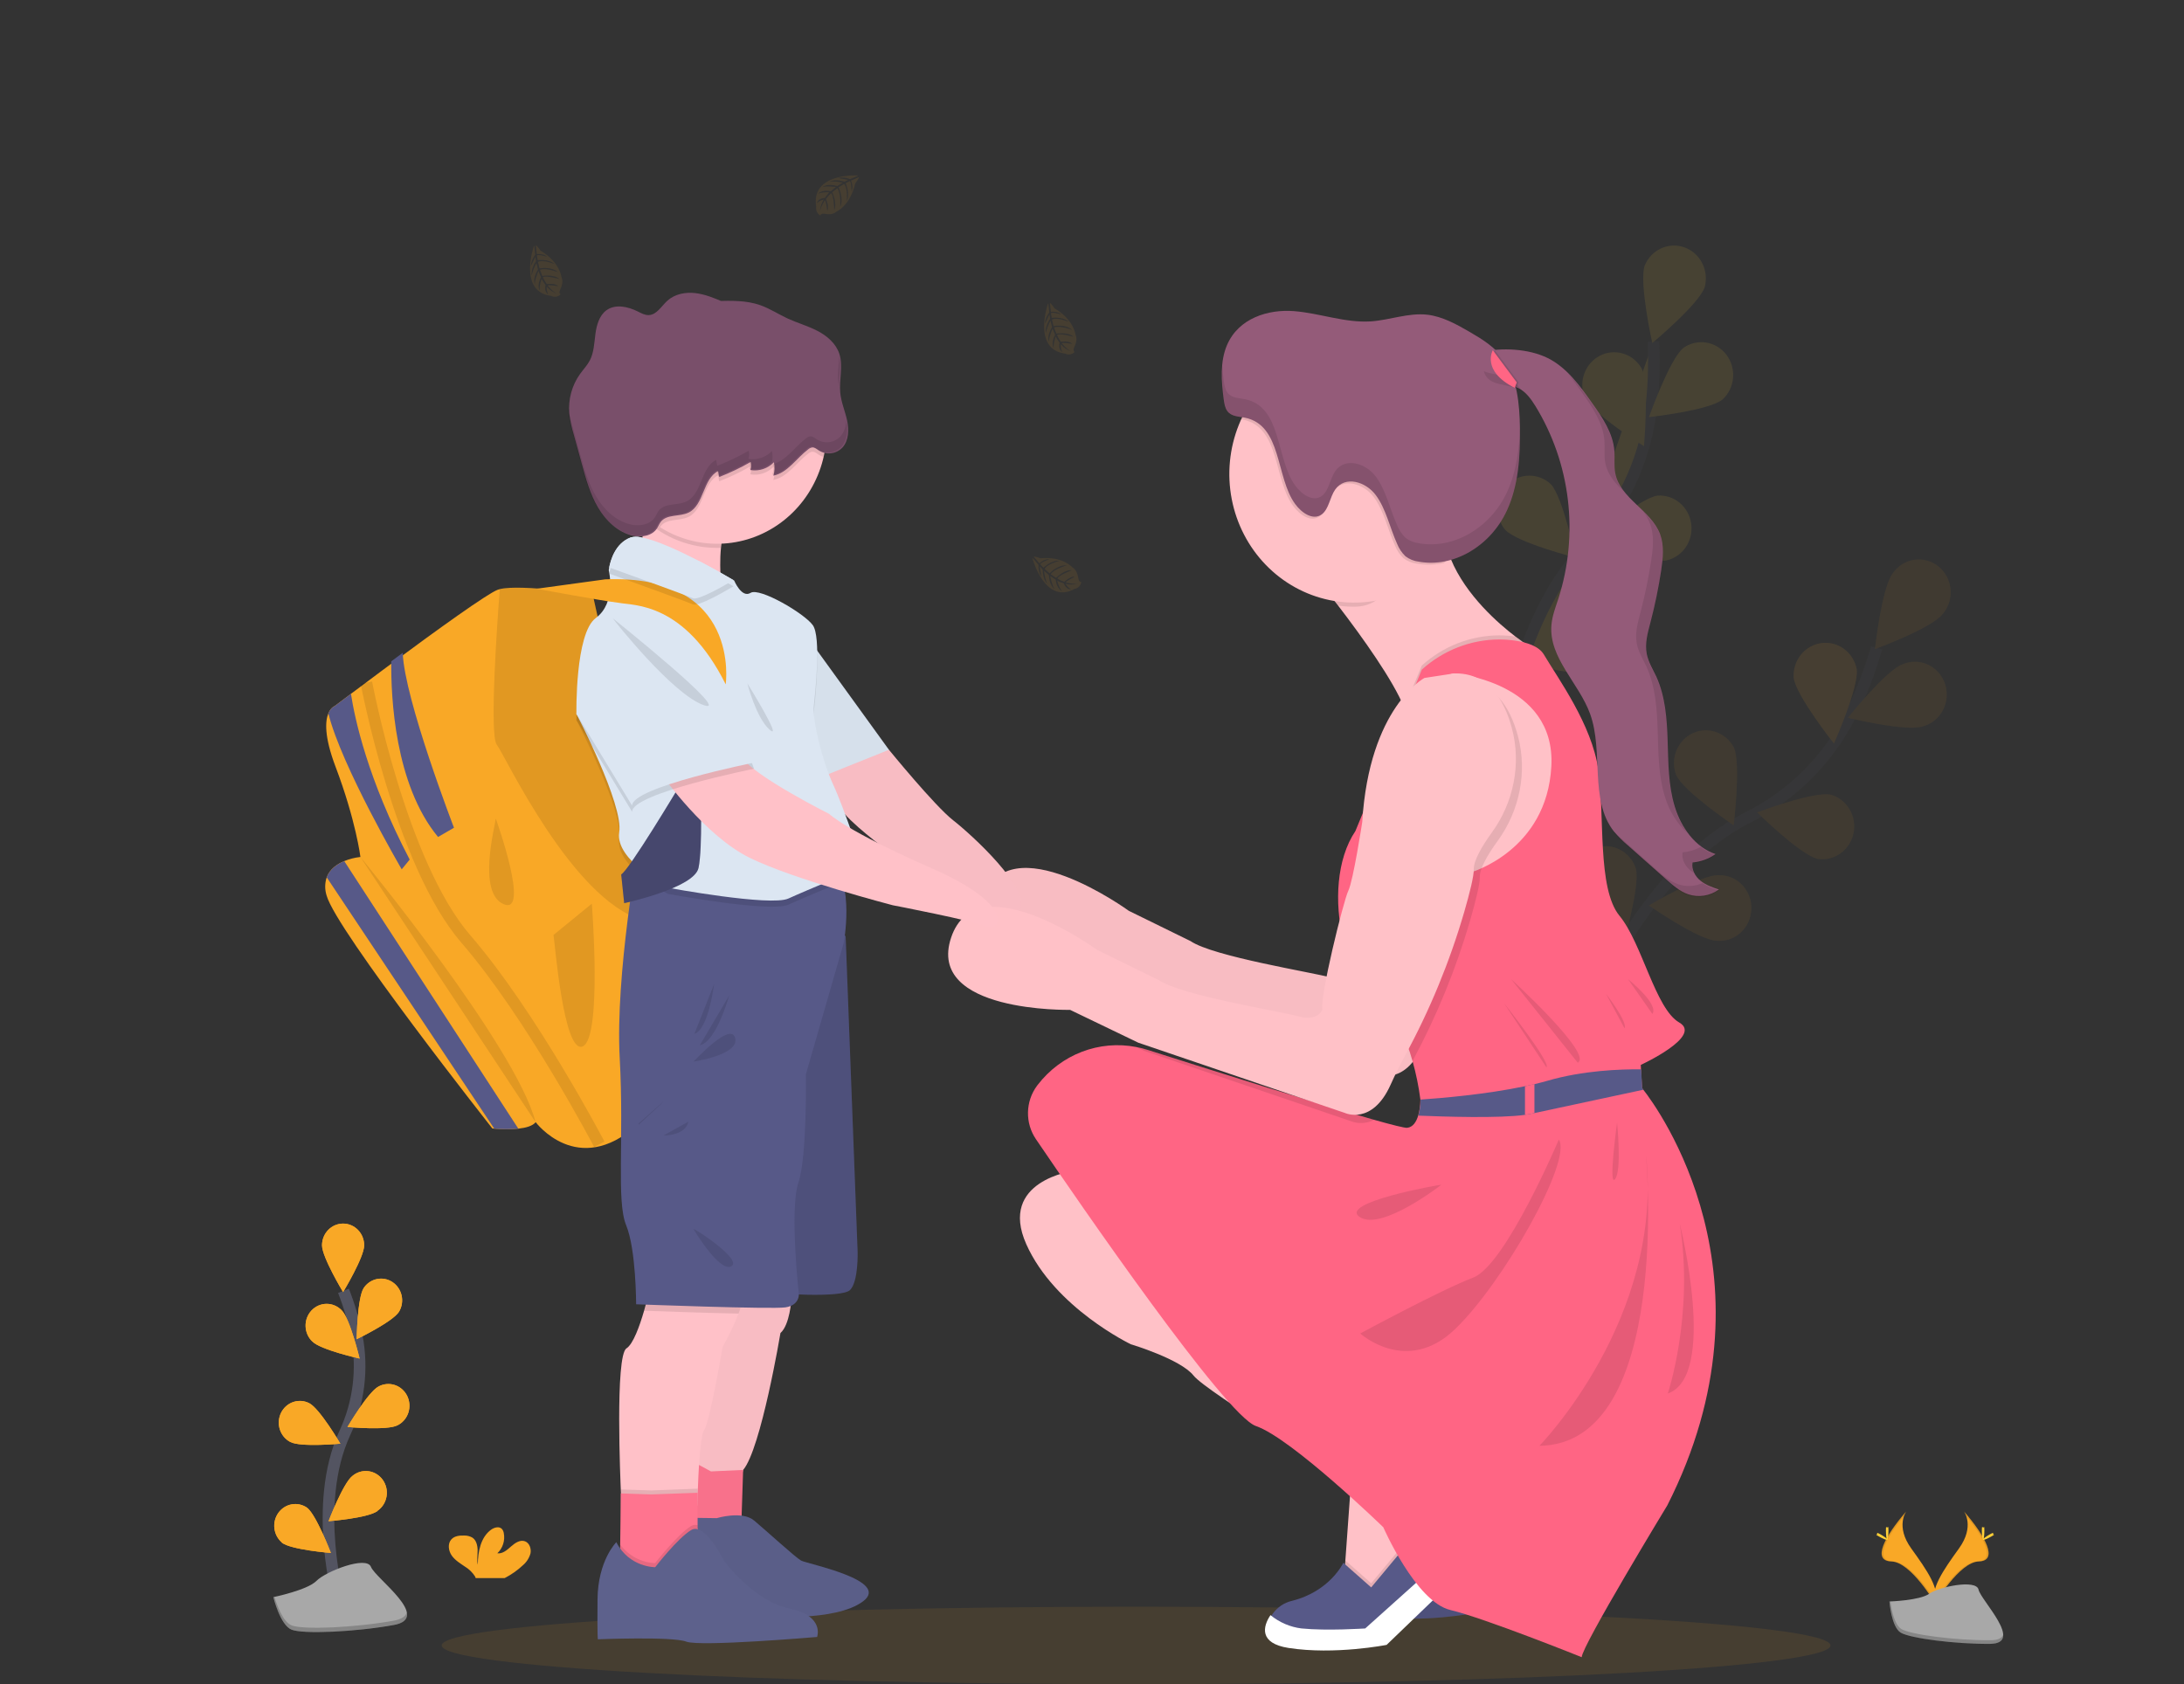 <svg width="376" height="290" viewBox="0 0 376 290" fill="none" xmlns="http://www.w3.org/2000/svg">
<rect x="0" y="0" width="376" height="290" fill="#333333" stroke="none"/>
<g id="undraw_back_to_school_inwc 1">
<path id="Vector" opacity="0.1" d="M195.595 290C261.621 290 315.146 287.014 315.146 283.33C315.146 279.646 261.621 276.66 195.595 276.66C129.568 276.66 76.043 279.646 76.043 283.33C76.043 287.014 129.568 290 195.595 290Z" fill="#F9A826"/>
<path id="Vector_2" d="M263.313 257.179L262.285 258.734L255.927 268.485L250.53 270.163L246.503 266.1L246.698 263.418L247.702 249.495C247.702 249.495 222.786 234.385 220.559 231.558C218.331 228.732 209.763 226.171 209.763 226.171C209.763 226.171 196.654 219.9 191.77 208.948C186.886 197.996 199.91 196.317 199.91 196.317L248.833 244.549L263.313 257.179Z" fill="#FFC1C7"/>
<path id="Vector_3" d="M269.311 262.832L253.803 277.758C253.803 277.758 244.892 279.525 236.924 278.288C231.831 277.497 232.811 274.618 234.151 272.636L234.175 272.6C234.978 271.467 236.151 270.671 237.479 270.361C244.073 268.721 246.348 263.8 246.348 263.8L251.146 268.039L259.457 258.055L265.602 261.03L269.311 262.832Z" fill="#575988"/>
<path id="Vector_4" opacity="0.1" d="M265.602 261.037L261.953 259.271L262.295 258.734L263.323 257.179L248.833 244.549L199.91 196.325C199.91 196.325 186.886 197.996 191.77 208.948C196.654 219.9 209.763 226.171 209.763 226.171C209.763 226.171 218.331 228.732 220.559 231.558C222.786 234.385 247.719 249.488 247.719 249.488L246.715 263.411L246.667 264.075L246.348 263.796C246.348 263.796 244.073 268.718 237.479 270.357C236.151 270.668 234.977 271.463 234.175 272.597L234.151 272.632C232.78 274.611 231.831 277.49 236.924 278.285C244.892 279.521 253.803 277.755 253.803 277.755L269.311 262.828L265.602 261.037Z" fill="black"/>
<g id="Group" opacity="0.1">
<path id="Vector_5" d="M273.255 174.392C273.255 174.392 282.92 149.838 300.968 140.73C308.562 136.961 314.764 130.752 318.642 123.038C320.456 119.361 321.939 115.521 323.073 111.566" stroke="#535461" stroke-width="2" stroke-miterlimit="10"/>
<path id="Vector_6" d="M334.414 105.758C332.533 108.196 322.796 111.764 322.796 111.764C322.796 111.764 323.968 101.183 325.85 98.745C326.279 98.114 326.829 97.579 327.466 97.175C328.103 96.77 328.814 96.504 329.554 96.394C330.295 96.283 331.049 96.33 331.771 96.531C332.494 96.732 333.168 97.084 333.754 97.564C334.34 98.044 334.824 98.642 335.177 99.322C335.529 100.002 335.743 100.75 335.806 101.518C335.868 102.287 335.777 103.061 335.538 103.791C335.299 104.522 334.918 105.195 334.418 105.769L334.414 105.758Z" fill="#F9A826"/>
<path id="Vector_7" d="M331.073 125.065C328.207 126.058 318.159 123.589 318.159 123.589C318.159 123.589 324.722 115.364 327.587 114.371C328.281 114.078 329.026 113.935 329.776 113.95C330.526 113.966 331.265 114.139 331.947 114.461C332.629 114.782 333.24 115.245 333.742 115.819C334.244 116.394 334.626 117.069 334.865 117.801C335.104 118.534 335.194 119.31 335.131 120.08C335.067 120.851 334.851 121.6 334.495 122.28C334.14 122.961 333.653 123.56 333.064 124.039C332.475 124.518 331.798 124.867 331.073 125.065V125.065Z" fill="#F9A826"/>
<path id="Vector_8" d="M312.956 147.892C309.999 147.256 302.531 139.897 302.531 139.897C302.531 139.897 312.226 136.212 315.184 136.844C316.53 137.224 317.685 138.118 318.414 139.345C319.143 140.572 319.39 142.039 319.106 143.447C318.822 144.855 318.028 146.099 316.885 146.925C315.743 147.751 314.338 148.097 312.956 147.892V147.892Z" fill="#F9A826"/>
<path id="Vector_9" d="M295.478 161.977C292.458 161.871 283.89 155.915 283.89 155.915C283.89 155.915 292.842 150.594 295.861 150.704C296.612 150.68 297.359 150.815 298.057 151.1C298.754 151.386 299.388 151.816 299.918 152.364C300.447 152.913 300.862 153.567 301.137 154.288C301.411 155.008 301.539 155.779 301.513 156.552C301.486 157.325 301.306 158.085 300.984 158.784C300.661 159.483 300.202 160.106 299.637 160.614C299.071 161.123 298.41 161.506 297.694 161.741C296.979 161.975 296.224 162.056 295.478 161.977V161.977Z" fill="#F9A826"/>
<path id="Vector_10" d="M308.803 116.689C309.186 119.78 315.732 128.019 315.732 128.019C315.732 128.019 320.044 118.339 319.657 115.251C319.389 113.843 318.611 112.593 317.482 111.754C316.353 110.915 314.957 110.55 313.577 110.733C312.196 110.916 310.935 111.633 310.048 112.739C309.162 113.845 308.716 115.257 308.803 116.689Z" fill="#F9A826"/>
<path id="Vector_11" d="M288.561 133.431C289.826 136.258 298.466 142.105 298.466 142.105C298.466 142.105 299.765 131.541 298.5 128.711C297.836 127.452 296.731 126.499 295.411 126.047C294.09 125.596 292.652 125.678 291.389 126.278C290.125 126.878 289.13 127.951 288.605 129.279C288.08 130.608 288.064 132.092 288.561 133.431Z" fill="#F9A826"/>
<path id="Vector_12" d="M271.055 152.488C271.84 155.498 279.394 162.762 279.394 162.762C279.394 162.762 282.41 152.576 281.628 149.566C281.184 148.202 280.253 147.064 279.023 146.383C277.793 145.702 276.358 145.531 275.009 145.904C273.661 146.276 272.501 147.165 271.767 148.388C271.032 149.612 270.777 151.078 271.055 152.488V152.488Z" fill="#F9A826"/>
<path id="Vector_13" opacity="0.25" d="M334.414 105.758C332.533 108.196 322.796 111.764 322.796 111.764C322.796 111.764 323.968 101.183 325.85 98.745C326.279 98.114 326.829 97.579 327.466 97.175C328.103 96.77 328.814 96.504 329.554 96.394C330.295 96.283 331.049 96.33 331.771 96.531C332.494 96.732 333.168 97.084 333.754 97.564C334.34 98.044 334.824 98.642 335.177 99.322C335.529 100.002 335.743 100.75 335.806 101.518C335.868 102.287 335.777 103.061 335.538 103.791C335.299 104.522 334.918 105.195 334.418 105.769L334.414 105.758Z" fill="black"/>
<path id="Vector_14" opacity="0.25" d="M331.073 125.065C328.207 126.058 318.159 123.589 318.159 123.589C318.159 123.589 324.722 115.364 327.587 114.371C328.281 114.078 329.026 113.935 329.776 113.95C330.526 113.966 331.265 114.139 331.947 114.461C332.629 114.782 333.24 115.245 333.742 115.819C334.244 116.394 334.626 117.069 334.865 117.801C335.104 118.534 335.194 119.31 335.131 120.08C335.067 120.851 334.851 121.6 334.495 122.28C334.14 122.961 333.653 123.56 333.064 124.039C332.475 124.518 331.798 124.867 331.073 125.065V125.065Z" fill="black"/>
<path id="Vector_15" opacity="0.25" d="M312.956 147.892C309.999 147.256 302.531 139.897 302.531 139.897C302.531 139.897 312.226 136.212 315.184 136.844C316.53 137.224 317.685 138.118 318.414 139.345C319.143 140.572 319.39 142.039 319.106 143.447C318.822 144.855 318.028 146.099 316.885 146.925C315.743 147.751 314.338 148.097 312.956 147.892V147.892Z" fill="black"/>
<path id="Vector_16" opacity="0.25" d="M295.478 161.977C292.458 161.871 283.89 155.915 283.89 155.915C283.89 155.915 292.842 150.594 295.861 150.704C296.612 150.68 297.359 150.815 298.057 151.1C298.754 151.386 299.388 151.816 299.918 152.364C300.447 152.913 300.862 153.567 301.137 154.288C301.411 155.008 301.539 155.779 301.513 156.552C301.486 157.325 301.306 158.085 300.984 158.784C300.661 159.483 300.202 160.106 299.637 160.614C299.071 161.123 298.41 161.506 297.694 161.741C296.979 161.975 296.224 162.056 295.478 161.977V161.977Z" fill="black"/>
<path id="Vector_17" opacity="0.25" d="M308.803 116.689C309.186 119.78 315.732 128.019 315.732 128.019C315.732 128.019 320.044 118.339 319.657 115.251C319.389 113.843 318.611 112.593 317.482 111.754C316.353 110.915 314.957 110.55 313.577 110.733C312.196 110.916 310.935 111.633 310.048 112.739C309.162 113.845 308.716 115.257 308.803 116.689Z" fill="#F9A826"/>
<path id="Vector_18" opacity="0.25" d="M288.561 133.431C289.826 136.258 298.466 142.105 298.466 142.105C298.466 142.105 299.765 131.541 298.5 128.711C297.836 127.452 296.731 126.499 295.411 126.047C294.09 125.596 292.652 125.678 291.389 126.278C290.125 126.878 289.13 127.951 288.605 129.279C288.08 130.608 288.064 132.092 288.561 133.431Z" fill="black"/>
<path id="Vector_19" opacity="0.25" d="M271.055 152.488C271.84 155.498 279.394 162.762 279.394 162.762C279.394 162.762 282.41 152.576 281.628 149.566C281.184 148.202 280.253 147.064 279.023 146.383C277.793 145.702 276.358 145.531 275.009 145.904C273.661 146.276 272.501 147.165 271.767 148.388C271.032 149.612 270.777 151.078 271.055 152.488V152.488Z" fill="black"/>
</g>
<g id="Group_2" opacity="0.1">
<g id="Vector_20">
<path d="M257.867 135.11C257.867 135.11 259.087 108.641 273.183 93.877C279.134 87.725 282.989 79.749 284.168 71.146C284.693 67.054 284.854 62.921 284.647 58.798" fill="#FFD037"/>
<path d="M257.867 135.11C257.867 135.11 259.087 108.641 273.183 93.877C279.134 87.725 282.989 79.749 284.168 71.146C284.693 67.054 284.854 62.921 284.647 58.798" stroke="#535461" stroke-width="2" stroke-miterlimit="10"/>
</g>
<path id="Vector_21" d="M293.486 49.436C292.496 52.383 284.456 59.067 284.456 59.067C284.456 59.067 282.159 48.684 283.146 45.741C283.687 44.418 284.696 43.357 285.968 42.773C287.24 42.189 288.68 42.126 289.995 42.596C291.311 43.066 292.404 44.035 293.052 45.305C293.7 46.575 293.856 48.052 293.486 49.436Z" fill="#FFD037"/>
<path id="Vector_22" d="M296.547 68.797C294.148 70.712 283.887 71.821 283.887 71.821C283.887 71.821 287.434 61.816 289.816 59.901C290.967 59.092 292.374 58.766 293.751 58.988C295.127 59.209 296.37 59.963 297.227 61.096C298.084 62.228 298.49 63.654 298.364 65.085C298.238 66.515 297.588 67.842 296.547 68.797V68.797Z" fill="#FFD037"/>
<path id="Vector_23" d="M286.8 96.523C283.804 96.936 274.39 92.545 274.39 92.545C274.39 92.545 282.351 85.755 285.357 85.341C286.747 85.243 288.12 85.694 289.199 86.602C290.278 87.51 290.981 88.807 291.166 90.23C291.351 91.653 291.004 93.096 290.195 94.264C289.386 95.433 288.176 96.24 286.81 96.523H286.8Z" fill="#FFD037"/>
<path id="Vector_24" d="M274.839 115.788C271.957 116.721 261.959 114.022 261.959 114.022C261.959 114.022 268.69 105.945 271.576 105.016C272.277 104.734 273.026 104.603 273.778 104.633C274.53 104.662 275.267 104.85 275.946 105.186C276.624 105.522 277.227 105.998 277.719 106.584C278.211 107.171 278.581 107.855 278.805 108.596C279.03 109.336 279.104 110.116 279.023 110.887C278.943 111.658 278.709 112.403 278.337 113.077C277.965 113.751 277.463 114.339 276.861 114.804C276.259 115.269 275.571 115.602 274.839 115.781V115.788Z" fill="#FFD037"/>
<path id="Vector_25" d="M272.841 68.507C274.212 71.291 283.026 76.827 283.026 76.827C283.026 76.827 283.976 66.228 282.619 63.441C281.913 62.204 280.778 61.289 279.443 60.883C278.107 60.477 276.672 60.61 275.429 61.254C274.185 61.899 273.225 63.007 272.745 64.354C272.264 65.7 272.298 67.185 272.841 68.507V68.507Z" fill="#FFD037"/>
<path id="Vector_26" d="M259.132 91.224C261.236 93.46 271.264 96.021 271.264 96.021C271.264 96.021 269.095 85.606 266.99 83.37C265.959 82.403 264.608 81.877 263.214 81.9C261.819 81.923 260.485 82.493 259.484 83.493C258.483 84.494 257.889 85.85 257.823 87.287C257.758 88.723 258.226 90.13 259.132 91.224V91.224Z" fill="#FFD037"/>
<path id="Vector_27" d="M248.747 115.184C250.461 117.756 259.92 122.027 259.92 122.027C259.92 122.027 259.485 111.386 257.782 108.814C256.92 107.693 255.679 106.951 254.307 106.736C252.936 106.521 251.537 106.85 250.392 107.657C249.246 108.463 248.44 109.687 248.135 111.081C247.829 112.476 248.048 113.938 248.747 115.173V115.184Z" fill="#FFD037"/>
</g>
<path id="Vector_28" opacity="0.1" d="M147.716 30.206C147.716 30.206 139.549 29.701 140.519 35.601C140.47 35.901 140.513 36.209 140.644 36.481C140.774 36.753 140.985 36.976 141.246 37.117C141.246 37.117 141.246 36.679 142.082 36.827C142.375 36.88 142.673 36.895 142.97 36.873C143.371 36.844 143.752 36.682 144.056 36.41V36.41C144.056 36.41 146.352 35.432 147.244 31.563C147.244 31.563 147.905 30.719 147.878 30.503L146.507 31.111C146.507 31.111 146.976 32.136 146.606 32.987C146.606 32.987 146.562 31.146 146.298 31.189C146.243 31.189 145.581 31.542 145.581 31.542C145.581 31.542 146.394 33.33 145.78 34.626C145.78 34.626 146.013 32.425 145.328 31.673L144.358 32.256C144.358 32.256 145.304 34.1 144.663 35.605C144.663 35.605 144.827 33.298 144.156 32.397L143.275 33.103C143.275 33.103 144.166 34.923 143.618 36.17C143.618 36.17 143.549 33.481 143.079 33.28C142.747 33.571 142.45 33.901 142.195 34.266C142.195 34.266 142.802 35.587 142.425 36.283C142.425 36.283 142.195 34.492 142.003 34.485C142.003 34.485 141.236 35.672 141.157 36.484C141.194 35.73 141.422 35 141.818 34.365C141.376 34.451 140.967 34.669 140.643 34.99C140.643 34.99 140.763 34.153 142.014 34.079C142.014 34.079 142.648 33.178 142.816 33.125C142.816 33.125 141.578 33.015 140.831 33.361C140.831 33.361 141.489 32.57 143.042 32.927L143.912 32.199C143.912 32.199 142.284 31.969 141.592 32.22C141.592 32.22 142.387 31.514 144.145 32.033L145.091 31.45C144.364 31.284 143.618 31.218 142.874 31.252C142.874 31.252 143.748 30.768 145.369 31.291L146.054 30.98C146.054 30.98 145.026 30.775 144.738 30.74C144.45 30.705 144.426 30.623 144.426 30.623C145.07 30.513 145.731 30.589 146.335 30.842C146.335 30.842 147.744 30.302 147.716 30.206Z" fill="#F9A826"/>
<path id="Vector_29" opacity="0.1" d="M126.269 58.919C126.269 58.919 123.479 66.85 129.24 67.574C129.505 67.708 129.804 67.752 130.095 67.7C130.385 67.648 130.652 67.502 130.858 67.284C130.858 67.284 130.454 67.147 130.827 66.377C130.954 66.101 131.049 65.81 131.108 65.511C131.196 65.107 131.154 64.684 130.988 64.306V64.306C130.988 64.306 130.731 61.759 127.386 59.781C127.386 59.781 126.786 58.887 126.577 58.851L126.752 60.385C126.752 60.385 127.839 60.212 128.528 60.819C128.528 60.819 126.814 60.342 126.766 60.614C126.766 60.671 126.893 61.423 126.893 61.423C126.893 61.423 128.785 61.13 129.82 62.102C129.82 62.102 127.839 61.25 126.944 61.71L127.211 62.837C127.211 62.837 129.196 62.423 130.412 63.487C130.412 63.487 128.312 62.667 127.283 63.077L127.691 64.137C127.691 64.137 129.634 63.783 130.642 64.663C130.642 64.663 128.123 63.956 127.801 64.377C127.977 64.789 128.201 65.177 128.469 65.532C128.469 65.532 129.868 65.306 130.409 65.885C130.409 65.885 128.678 65.606 128.617 65.794C128.617 65.794 129.501 66.889 130.234 67.207C129.547 66.957 128.935 66.526 128.459 65.956C128.417 66.412 128.504 66.871 128.709 67.278C128.709 67.278 127.965 66.924 128.25 65.674C128.25 65.674 127.592 64.79 127.588 64.614C127.588 64.614 127.139 65.808 127.246 66.645C127.246 66.645 126.697 65.769 127.472 64.335L127.04 63.275C127.04 63.275 126.355 64.819 126.403 65.571C126.403 65.571 125.978 64.589 126.951 62.996L126.677 61.897C126.319 62.565 126.046 63.277 125.865 64.017C125.865 64.017 125.662 63.013 126.612 61.565L126.512 60.805C126.512 60.805 126.032 61.752 125.916 62.038C125.799 62.324 125.717 62.314 125.717 62.314C125.798 61.646 126.057 61.014 126.464 60.487C126.464 60.487 126.365 58.922 126.269 58.919Z" fill="#F9A826"/>
<path id="Vector_30" opacity="0.1" d="M180.433 52.238C180.433 52.238 177.64 60.166 183.404 60.89C183.668 61.024 183.966 61.068 184.256 61.017C184.546 60.965 184.813 60.821 185.018 60.604C185.018 60.604 184.617 60.466 184.987 59.692C185.119 59.417 185.218 59.126 185.282 58.827C185.371 58.423 185.327 58.001 185.159 57.626V57.626C185.159 57.626 184.902 55.078 181.557 53.096C181.557 53.096 180.96 52.203 180.751 52.167L180.923 53.704C180.923 53.704 182.013 53.527 182.698 54.135C182.698 54.135 180.984 53.658 180.94 53.934C180.94 53.987 181.067 54.743 181.067 54.743C181.067 54.743 182.959 54.446 183.99 55.421C183.99 55.421 182.013 54.566 181.115 55.029L181.382 56.152C181.382 56.152 183.366 55.739 184.586 56.802C184.586 56.802 182.486 55.983 181.457 56.396L181.865 57.456C181.865 57.456 183.809 57.103 184.816 57.982C184.816 57.982 182.297 57.276 181.975 57.693C182.15 58.104 182.374 58.492 182.64 58.848C182.64 58.848 184.042 58.622 184.583 59.201C184.583 59.201 182.849 58.922 182.791 59.106C182.791 59.106 183.675 60.201 184.408 60.519C183.72 60.268 183.106 59.835 182.63 59.265C182.584 59.727 182.671 60.192 182.88 60.604C182.88 60.604 182.133 60.251 182.417 58.996C182.417 58.996 181.762 58.117 181.759 57.936C181.759 57.936 181.307 59.127 181.416 59.968C181.416 59.968 180.868 59.088 181.646 57.657L181.211 56.597C181.211 56.597 180.525 58.141 180.577 58.897C180.577 58.897 180.152 57.912 181.125 56.318L180.851 55.22C180.492 55.887 180.219 56.599 180.039 57.339C180.039 57.339 179.833 56.34 180.782 54.888L180.683 54.131C180.683 54.131 180.203 55.078 180.09 55.361C179.977 55.644 179.891 55.64 179.891 55.64C179.97 54.971 180.229 54.339 180.638 53.813C180.638 53.813 180.525 52.238 180.433 52.238Z" fill="#F9A826"/>
<path id="Vector_31" opacity="0.1" d="M91.932 42.303C91.932 42.303 89.138 50.235 94.903 50.955C95.167 51.09 95.465 51.135 95.755 51.084C96.046 51.032 96.312 50.887 96.517 50.669C96.517 50.669 96.116 50.531 96.486 49.761C96.617 49.485 96.716 49.195 96.781 48.896C96.868 48.491 96.825 48.068 96.658 47.691C96.658 47.691 96.401 45.144 93.056 43.162C93.056 43.162 92.46 42.271 92.25 42.236L92.422 43.769C92.422 43.769 93.508 43.596 94.197 44.204C94.197 44.204 92.484 43.724 92.439 43.999C92.439 44.056 92.566 44.808 92.566 44.808C92.566 44.808 94.457 44.515 95.489 45.486C95.489 45.486 93.508 44.631 92.614 45.094L92.881 46.221C92.881 46.221 94.865 45.808 96.082 46.871C96.082 46.871 93.985 46.052 92.956 46.462L93.364 47.521C93.364 47.521 95.308 47.168 96.315 48.048C96.315 48.048 93.793 47.341 93.474 47.758C93.649 48.171 93.873 48.56 94.139 48.917C94.139 48.917 95.54 48.687 96.079 49.27C96.079 49.27 94.348 48.991 94.286 49.178C94.286 49.178 95.174 50.27 95.907 50.592C95.218 50.342 94.604 49.909 94.129 49.337C94.083 49.799 94.17 50.265 94.379 50.676C94.379 50.676 93.632 50.323 93.916 49.072C93.916 49.072 93.258 48.189 93.258 48.012C93.258 48.012 92.806 49.207 92.915 50.044C92.915 50.044 92.367 49.168 93.141 47.733L92.71 46.673C92.71 46.673 92.024 48.221 92.072 48.973C92.072 48.973 91.647 47.991 92.621 46.398L92.35 45.296C91.991 45.963 91.718 46.675 91.537 47.415C91.537 47.415 91.332 46.416 92.281 44.964L92.182 44.208C92.182 44.208 91.702 45.154 91.589 45.441C91.476 45.727 91.39 45.716 91.39 45.716C91.469 45.048 91.727 44.416 92.134 43.889C92.134 43.889 92.038 42.307 91.932 42.303Z" fill="#F9A826"/>
<path id="Vector_32" opacity="0.1" d="M177.735 96.103C177.735 96.103 179.891 104.228 185.005 101.402C185.295 101.354 185.564 101.213 185.772 100.999C185.98 100.784 186.117 100.507 186.163 100.208C186.163 100.208 185.759 100.331 185.628 99.48C185.582 99.178 185.5 98.882 185.385 98.6C185.23 98.219 184.96 97.899 184.614 97.689V97.689C184.614 97.689 182.979 95.763 179.13 96.131C179.13 96.131 178.143 95.756 177.951 95.852L178.952 97.004C178.952 97.004 179.74 96.216 180.642 96.297C180.642 96.297 178.966 96.929 179.093 97.173C179.117 97.222 179.648 97.76 179.648 97.76C179.648 97.76 181.019 96.396 182.417 96.576C182.417 96.576 180.323 97.056 179.847 97.964L180.697 98.728C180.697 98.728 182.088 97.208 183.675 97.353C183.675 97.353 181.502 97.933 180.892 98.879L181.824 99.512C181.824 99.512 183.195 98.06 184.528 98.187C184.528 98.187 182.085 99.12 182.047 99.639C182.421 99.872 182.822 100.057 183.24 100.19C183.24 100.19 184.268 99.173 185.015 99.317C185.015 99.317 183.445 100.116 183.5 100.307C183.5 100.307 184.833 100.66 185.608 100.49C184.905 100.695 184.163 100.706 183.455 100.522C183.676 100.926 184.006 101.255 184.405 101.469C184.405 101.469 183.596 101.621 183.13 100.43C183.13 100.43 182.102 100.102 181.996 99.954C181.996 99.954 182.294 101.194 182.852 101.815C182.852 101.815 181.913 101.427 181.745 99.794L180.803 99.19C180.803 99.19 181.111 100.854 181.567 101.448C181.567 101.448 180.669 100.897 180.573 99.017L179.734 98.282C179.817 99.045 179.996 99.793 180.265 100.508C180.265 100.508 179.538 99.802 179.504 98.06L178.997 97.502C178.997 97.502 179.134 98.561 179.202 98.862C179.271 99.162 179.202 99.215 179.202 99.215C178.893 98.622 178.749 97.951 178.788 97.279C178.788 97.279 177.814 96.046 177.735 96.103Z" fill="#F9A826"/>
<path id="Vector_33" d="M136.249 223.705C136.249 223.705 135.992 228.121 134.364 229.534C134.364 229.534 131.023 249.495 127.938 253.116L127.424 255.148L114.572 253.646L117.142 235.982L119.541 219.73L136.249 223.705Z" fill="#FFC1C8"/>
<path id="Vector_34" opacity="0.03" d="M136.249 223.705C136.249 223.705 135.992 228.121 134.364 229.534C134.364 229.534 131.023 249.495 127.938 253.116L127.424 255.148L114.572 253.646L117.142 235.982L119.541 219.73L136.249 223.705Z" fill="black"/>
<path id="Vector_35" d="M122.4 253.364L127.938 253.113L127.643 262.101L123.404 265.029L115.768 263.305L118.554 251.293L122.4 253.364Z" fill="#FF748F"/>
<path id="Vector_36" opacity="0.03" d="M122.4 253.364L127.938 253.113L127.643 262.101L123.404 265.029L115.768 263.305L118.554 251.293L122.4 253.364Z" fill="black"/>
<path id="Vector_37" d="M123.404 261.412C123.404 261.412 127.753 260.09 129.816 261.814C131.879 263.538 136.897 268.135 137.901 268.711C138.905 269.286 153.385 272.102 148.604 275.72C143.823 279.338 131.547 278.306 131.547 278.306C131.547 278.306 123.517 275.889 123.294 275.776C123.071 275.663 118.153 273.19 117.999 273.017C117.845 272.844 119.391 261.359 119.391 261.359L123.404 261.412Z" fill="#5D618C"/>
<path id="Vector_38" opacity="0.03" d="M123.404 261.412C123.404 261.412 127.753 260.09 129.816 261.814C131.879 263.538 136.897 268.135 137.901 268.711C138.905 269.286 153.385 272.102 148.604 275.72C143.823 279.338 131.547 278.306 131.547 278.306C131.547 278.306 123.517 275.889 123.294 275.776C123.071 275.663 118.153 273.19 117.999 273.017C117.845 272.844 119.391 261.359 119.391 261.359L123.404 261.412Z" fill="black"/>
<path id="Vector_39" d="M110.802 142.006L110.545 158.427L109.962 193.456L109.62 193.763C99.424 202.86 92.226 193.233 92.226 193.233C91.685 193.894 90.513 194.208 89.252 194.343C87.872 194.47 86.484 194.47 85.105 194.343L84.762 194.311C84.762 194.311 57.851 160.193 56.224 154.187C55.901 153.172 55.909 152.075 56.248 151.064C56.779 149.63 58.05 148.775 59.267 148.27C60.159 147.906 61.096 147.668 62.05 147.563C62.05 147.563 61.279 141.292 57.766 132.018C55.792 126.807 55.984 124.161 56.529 122.833C56.953 121.805 57.594 121.586 57.594 121.586C57.594 121.586 58.677 120.762 60.422 119.466C61.872 118.374 63.781 116.947 65.905 115.368L67.876 113.912C75.145 108.535 83.905 102.204 85.698 101.547C85.809 101.505 85.924 101.47 86.04 101.444C89.718 100.529 102.059 102.43 102.059 102.43L110.802 142.006Z" fill="#F9A826"/>
<path id="Vector_40" opacity="0.1" d="M110.802 142.006L110.545 158.427C98.354 154.721 87.02 130.163 85.526 128.227C84.248 126.546 85.561 107.818 86.044 101.451C89.721 100.536 102.063 102.437 102.063 102.437L110.802 142.006Z" fill="black"/>
<path id="Vector_41" d="M250.718 110.026C250.718 110.026 241.208 115.06 240.008 134.845C240.008 134.845 238.466 144.913 237.609 146.68C236.752 148.446 232.64 165.139 233.154 167.171C233.154 167.171 232.297 169.202 229.127 168.319C225.956 167.436 208.82 164.698 204.965 162.048L194.34 156.837C194.34 156.837 173.606 141.734 169.236 154.717C164.866 167.701 189.714 167.178 189.714 167.178L201.452 172.831L237.009 184.924C237.009 184.924 241.722 187.132 244.892 180.066C246.92 175.615 249.329 171.359 252.089 167.348C252.089 167.348 259.286 146.503 259.2 142.97C259.115 139.437 266.912 131.047 266.912 131.047C266.912 131.047 268.454 108.789 255.773 109.231L250.718 110.026Z" fill="#FFC1C7"/>
<path id="Vector_42" opacity="0.03" d="M250.718 110.026C250.718 110.026 241.208 115.06 240.008 134.845C240.008 134.845 238.466 144.913 237.609 146.68C236.752 148.446 232.64 165.139 233.154 167.171C233.154 167.171 232.297 169.202 229.127 168.319C225.956 167.436 208.82 164.698 204.965 162.048L194.34 156.837C194.34 156.837 173.606 141.734 169.236 154.717C164.866 167.701 189.714 167.178 189.714 167.178L201.452 172.831L237.009 184.924C237.009 184.924 241.722 187.132 244.892 180.066C246.92 175.615 249.329 171.359 252.089 167.348C252.089 167.348 259.286 146.503 259.2 142.97C259.115 139.437 266.912 131.047 266.912 131.047C266.912 131.047 268.454 108.789 255.773 109.231L250.718 110.026Z" fill="black"/>
<path id="Vector_43" d="M150.129 127.21C150.643 127.828 153.042 129.104 153.042 129.104C153.042 129.104 160.925 138.773 164.095 141.246C167.265 143.719 177.633 153.17 175.535 156.749C173.438 160.328 171.08 159.529 171.08 159.529L152.528 146.281C152.528 146.281 146.017 141.469 144.69 139.172C143.364 136.876 141.733 132.068 141.733 132.068L150.129 127.21Z" fill="#FFC1C8"/>
<path id="Vector_44" opacity="0.03" d="M150.129 127.21C150.643 127.828 153.042 129.104 153.042 129.104C153.042 129.104 160.925 138.773 164.095 141.246C167.265 143.719 177.633 153.17 175.535 156.749C173.438 160.328 171.08 159.529 171.08 159.529L152.528 146.281C152.528 146.281 146.017 141.469 144.69 139.172C143.364 136.876 141.733 132.068 141.733 132.068L150.129 127.21Z" fill="black"/>
<path id="Vector_45" d="M139.721 110.694L153.042 129.107L141.047 133.923L136.078 118.508L139.721 110.694Z" fill="#DCE6F2"/>
<path id="Vector_46" opacity="0.03" d="M139.721 110.694L153.042 129.107L141.047 133.923L136.078 118.508L139.721 110.694Z" fill="black"/>
<path id="Vector_47" d="M143.189 157.639L145.588 161.26L147.645 215.491C147.645 215.491 147.816 220.613 146.359 222.115C144.903 223.616 132.993 222.645 132.993 222.645C132.993 222.645 133.422 167.355 133.593 166.295C133.764 165.235 143.189 157.639 143.189 157.639Z" fill="#575988"/>
<path id="Vector_48" opacity="0.1" d="M143.189 157.639L145.588 161.26L147.645 215.491C147.645 215.491 147.816 220.613 146.359 222.115C144.903 223.616 132.993 222.645 132.993 222.645C132.993 222.645 133.422 167.355 133.593 166.295C133.764 165.235 143.189 157.639 143.189 157.639Z" fill="black"/>
<path id="Vector_49" d="M127.146 226.192C126.366 228.169 125.45 230.087 124.405 231.929C124.405 231.929 122.177 245.033 121.228 246.241C120.542 247.124 120.227 253.717 120.114 257.154C120.073 258.398 120.055 259.228 120.055 259.228L106.957 265.665L106.898 257.158C106.898 257.158 106.898 257.119 106.898 257.045C106.816 255.169 105.87 233.441 107.855 232.177C109.02 231.431 110.13 228.29 110.881 225.715C111.453 223.726 111.813 222.062 111.813 222.062C111.813 222.062 126.365 221.087 127.578 222.694C128.024 223.267 127.715 224.659 127.146 226.192Z" fill="#FFC1C8"/>
<path id="Vector_50" opacity="0.1" d="M127.146 226.192C121.245 226.065 113.849 225.807 110.86 225.697C111.433 223.708 111.792 222.044 111.792 222.044C111.792 222.044 126.344 221.069 127.558 222.677C128.024 223.267 127.715 224.659 127.146 226.192Z" fill="black"/>
<path id="Vector_51" d="M109.945 145.804C109.945 145.804 105.918 167.885 106.689 182.105C107.46 196.325 106.089 206.828 107.803 210.986C109.517 215.144 109.517 224.588 109.517 224.588C109.517 224.588 132.822 225.471 135.221 225.118C137.62 224.765 137.534 222.91 137.534 222.91C137.534 222.91 135.906 208.241 137.449 203.648C138.991 199.055 138.734 185.012 138.734 185.012L145.245 162.401C145.245 162.401 147.216 152.244 143.103 148.093C138.991 143.942 109.945 145.804 109.945 145.804Z" fill="#575988"/>
<path id="Vector_52" d="M248.233 262.479L247.205 264.033L240.848 273.784L235.45 275.462L231.423 271.399L231.618 268.718L232.622 254.794C232.622 254.794 207.706 239.684 205.479 236.858C203.251 234.031 194.683 231.47 194.683 231.47C194.683 231.47 181.574 225.199 176.69 214.247C171.806 203.295 184.83 201.617 184.83 201.617L233.753 249.848L248.233 262.479Z" fill="#FFC1C7"/>
<path id="Vector_53" opacity="0.1" d="M247.222 264.03L240.865 273.78L235.467 275.459L231.44 271.396L231.635 268.714L236.067 272.632L244.378 262.652L247.222 264.03Z" fill="black"/>
<path id="Vector_54" d="M254.231 268.131L238.723 283.058C238.723 283.058 229.812 284.824 221.844 283.588C216.751 282.796 217.731 279.917 219.071 277.935L219.095 277.9C219.898 276.766 221.071 275.971 222.399 275.66C228.993 274.021 231.269 269.099 231.269 269.099L236.067 273.339L244.378 263.355L250.523 266.329L254.231 268.131Z" fill="#575988"/>
<path id="Vector_55" d="M254.231 268.301L238.723 283.234C238.723 283.234 229.812 285.001 221.844 283.764C216.751 282.973 217.388 280.094 218.728 278.112C220.269 279.371 222.119 280.165 224.071 280.405C228.441 280.846 235.039 280.405 235.039 280.405L250.523 266.51L254.231 268.301Z" fill="white"/>
<path id="Vector_56" d="M126.197 89.394C124.936 90.044 124.357 92.05 124.123 94.34C123.729 98.247 124.367 102.953 124.367 102.953C124.367 102.953 107.231 98.123 109.061 97.18C110.113 96.64 110.672 92.704 110.956 89.464C111.169 87.069 111.23 85.052 111.23 85.052C111.23 85.052 129.624 87.627 126.197 89.394Z" fill="#FFC1C8"/>
<path id="Vector_57" d="M262.6 110.828C262.6 110.828 241.807 131.082 242.493 125.196C242.589 124.377 242.315 123.242 241.773 121.904C239.85 117.127 234.535 109.711 230.378 104.288C227.327 100.31 224.894 97.403 224.894 97.403C224.894 97.403 250.718 75.029 248.662 87.747C248.233 90.647 248.625 93.613 249.789 96.29C252.363 102.536 258.066 107.45 260.914 109.62C261.942 110.4 262.6 110.828 262.6 110.828Z" fill="#FFC1C7"/>
<path id="Vector_58" opacity="0.1" d="M245.807 91.63C245.433 92.107 244.049 93.781 243.637 94.223C239.73 98.417 239.209 104.469 233.126 104.469C232.209 104.469 231.294 104.409 230.384 104.288C227.334 100.31 224.901 97.403 224.901 97.403C224.901 97.403 250.718 75.029 248.662 87.747C248.175 90.764 244.72 88.987 245.807 91.63Z" fill="black"/>
<path id="Vector_59" d="M254.601 81.621C254.602 86.001 253.343 90.282 250.983 93.923C248.623 97.565 245.269 100.403 241.344 102.079C237.419 103.756 233.1 104.194 228.933 103.34C224.767 102.486 220.939 100.377 217.935 97.281C214.931 94.184 212.886 90.239 212.057 85.943C211.228 81.648 211.654 77.196 213.28 73.15C214.906 69.104 217.659 65.646 221.192 63.214C224.725 60.781 228.878 59.483 233.126 59.484C235.949 59.473 238.747 60.038 241.357 61.146C243.967 62.255 246.339 63.885 248.335 65.943C250.332 68.001 251.913 70.445 252.989 73.136C254.064 75.827 254.612 78.711 254.601 81.621V81.621Z" fill="#FFC1C7"/>
<path id="Vector_60" opacity="0.1" d="M262.6 110.828C262.6 110.828 241.807 131.082 242.493 125.196C242.589 124.377 242.315 123.242 241.773 121.904L244.779 114.597C248.461 111.272 253.184 109.428 258.08 109.404C258.97 109.403 259.86 109.466 260.743 109.591L260.914 109.62C261.942 110.4 262.6 110.828 262.6 110.828Z" fill="black"/>
<path id="Vector_61" d="M287.047 259.211C287.047 259.211 272.31 283.468 272.31 285.354C272.31 285.354 255.629 278.642 249.69 277.228C243.751 275.815 238.151 262.98 238.151 262.98C238.151 262.98 222.385 247.668 216.216 245.549C210.983 243.75 185.834 207.181 178.342 196.148C177.425 194.798 176.948 193.182 176.98 191.534C177.012 189.886 177.551 188.291 178.52 186.98L178.661 186.793C180.643 184.221 183.269 182.256 186.255 181.11C189.241 179.963 192.474 179.678 195.605 180.285C196.3 180.417 196.987 180.591 197.661 180.808C208.45 184.245 227.135 190.153 236.56 192.82C239.713 193.714 241.821 194.233 242.249 194.201C243.278 194.092 243.843 193.141 244.155 192.099C244.393 191.251 244.521 190.374 244.535 189.492C244.535 189.492 244.535 189.435 244.535 189.333C244.247 187.087 243.793 184.866 243.178 182.691C242.078 178.805 240.173 174.244 237.009 172.064C234.384 170.259 232.297 166.277 231.204 161.649C229.733 155.399 230.073 147.962 233.352 143.094L236.523 135.385L241.824 122.49L244.779 115.304C248.461 111.979 253.184 110.135 258.08 110.111C258.971 110.11 259.86 110.172 260.743 110.298C263.015 110.623 264.979 111.326 265.798 112.711C268.31 116.95 274.023 124.723 275.164 132.495C276.306 140.268 274.938 152.986 278.821 157.699C282.704 162.412 284.99 173.714 289.103 176.07C293.216 178.427 282.478 183.369 282.478 183.369L282.519 184.115L282.704 187.376C282.704 187.376 282.78 187.464 282.917 187.641C285.309 190.693 306.924 219.999 287.047 259.211Z" fill="#FF6584"/>
<path id="Vector_62" d="M282.934 187.641C278.431 188.612 268.581 190.728 264.187 191.658L263.416 191.82C263.159 191.873 262.871 191.923 262.559 191.968C258.145 192.594 248.569 192.286 244.186 192.103C244.424 191.255 244.552 190.378 244.566 189.495C244.566 189.495 244.566 189.439 244.566 189.336C247.901 189.114 255.804 188.464 262.576 187.029C263.128 186.913 263.673 186.789 264.204 186.676C264.972 186.492 265.719 186.298 266.432 186.093C272.505 184.327 278.917 184.094 282.54 184.129L282.725 187.39C282.725 187.39 282.78 187.464 282.934 187.641Z" fill="#575988"/>
<path id="Vector_63" d="M264.17 186.662V191.658L263.399 191.82C263.142 191.873 262.854 191.923 262.542 191.968V187.044C263.094 186.913 263.639 186.789 264.17 186.662Z" fill="#FF6584"/>
<path id="Vector_64" opacity="0.1" d="M268.368 196.229C268.368 196.229 259.2 217.868 253.631 219.988C248.062 222.108 234.182 229.615 234.182 229.615C234.182 229.615 242.15 236.858 250.461 228.909C258.772 220.96 270.767 199.762 268.368 196.229Z" fill="black"/>
<path id="Vector_65" opacity="0.1" d="M278.393 193.322C278.393 193.322 279.25 201.536 278.05 203.037C276.851 204.539 278.393 193.322 278.393 193.322Z" fill="black"/>
<path id="Vector_66" opacity="0.1" d="M283.362 198.702C283.362 198.702 287.989 248.693 265.027 248.958C265.027 248.965 286.532 226.966 283.362 198.702Z" fill="black"/>
<path id="Vector_67" opacity="0.1" d="M289.189 210.714C289.189 210.714 295.786 236.946 287.132 239.949C287.132 239.956 291.673 226.354 289.189 210.714Z" fill="black"/>
<path id="Vector_68" opacity="0.1" d="M248.148 204.002C247.719 204.002 230.326 207.093 234.096 209.566C237.866 212.039 248.148 204.002 248.148 204.002Z" fill="black"/>
<path id="Vector_69" opacity="0.1" d="M260.143 168.591C260.143 168.591 274.366 181.575 271.624 182.988Z" fill="black"/>
<path id="Vector_70" opacity="0.1" d="M258.943 172.742C258.943 172.742 267.169 183.164 266.226 183.783Z" fill="black"/>
<path id="Vector_71" opacity="0.1" d="M276.508 171.145C276.508 171.145 280.278 176.003 279.678 177.063Z" fill="black"/>
<path id="Vector_72" opacity="0.1" d="M280.278 168.591C280.278 168.591 285.676 172.912 284.476 174.597Z" fill="black"/>
<path id="Vector_73" d="M250.29 115.951C250.29 115.951 267.854 117.364 267.083 131.937C266.312 146.51 253.203 150.22 253.203 150.22L236.152 145.185C236.152 145.185 243.778 116.922 250.29 115.951Z" fill="#FFC1C7"/>
<path id="Vector_74" opacity="0.1" d="M197.675 180.808C208.464 184.245 227.149 190.153 236.574 192.82C235.956 193.144 235.28 193.332 234.587 193.372C233.895 193.411 233.203 193.302 232.554 193.05L196.996 180.956L195.605 180.285C196.305 180.416 196.996 180.591 197.675 180.808Z" fill="black"/>
<path id="Vector_75" opacity="0.1" d="M257.847 144.786C256.178 147.083 254.707 149.556 254.762 151.103C254.79 152.216 254.077 155.053 253.124 158.413C250.67 166.851 247.337 174.991 243.185 182.691C242.085 178.805 240.179 174.244 237.016 172.064C234.391 170.259 232.304 166.277 231.21 161.649C232.043 158.3 232.835 155.484 233.16 154.813C234.017 153.046 235.56 142.977 235.56 142.977C235.705 140.426 236.029 137.888 236.529 135.385C237.773 129.263 239.888 125.14 241.831 122.49C244.176 119.268 246.287 118.159 246.287 118.159L251.342 117.364C257.168 117.162 259.978 121.73 261.332 126.737C262.991 132.958 261.603 139.614 257.847 144.786Z" fill="black"/>
<path id="Vector_76" d="M245.235 116.738C245.235 116.738 235.724 121.773 234.524 141.557C234.524 141.557 232.982 151.626 232.125 153.392C231.269 155.159 227.156 171.852 227.67 173.883C227.67 173.883 226.813 175.915 223.643 175.032C220.473 174.148 203.337 171.41 199.481 168.761L188.857 163.55C188.857 163.55 168.122 148.446 163.752 161.43C159.383 174.413 184.23 173.89 184.23 173.89L195.968 179.543L231.526 191.636C231.526 191.636 236.238 193.844 239.408 186.779C240.2 185.012 241.046 183.334 241.872 181.808C246.15 173.954 249.576 165.64 252.089 157.014C253.059 153.654 253.755 150.817 253.727 149.704C253.689 148.157 255.163 145.68 256.812 143.387C260.582 138.215 261.952 131.559 260.273 125.334C258.919 120.328 256.095 115.76 250.283 115.965L245.235 116.738Z" fill="#FFC1C7"/>
<path id="Vector_77" opacity="0.1" d="M126.197 89.394C124.936 90.044 124.357 92.05 124.124 94.34C123.901 94.34 123.678 94.34 123.455 94.34C118.848 94.349 114.398 92.608 110.956 89.45C111.169 87.055 111.23 85.037 111.23 85.037C111.23 85.037 129.624 87.627 126.197 89.394Z" fill="black"/>
<path id="Vector_78" d="M142.305 74.202C142.305 78.045 141.199 81.802 139.128 84.997C137.057 88.193 134.113 90.683 130.669 92.154C127.224 93.625 123.434 94.01 119.778 93.26C116.121 92.51 112.763 90.659 110.126 87.942C107.49 85.224 105.695 81.762 104.968 77.993C104.24 74.224 104.614 70.317 106.04 66.766C107.467 63.215 109.883 60.181 112.983 58.046C116.083 55.91 119.727 54.771 123.455 54.771C128.451 54.782 133.239 56.833 136.772 60.474C140.305 64.116 142.294 69.052 142.305 74.202V74.202Z" fill="#FFC1C8"/>
<path id="Vector_79" opacity="0.1" d="M148.673 150.301C148.673 150.301 138.819 154.364 135.735 155.777C132.65 157.19 115 153.922 115 153.922C115 153.922 105.832 149.153 106.604 144.384C107.375 139.614 99.235 123.988 99.235 123.988C99.235 123.988 98.978 110.121 102.577 107.472C106.175 104.822 104.804 99.257 104.804 99.257C104.804 99.257 104.821 99.074 104.876 98.773C105.099 97.594 105.904 94.591 108.574 93.605C109.115 93.455 109.682 93.439 110.23 93.559C112.79 93.958 116.995 95.922 120.474 97.735C123.352 99.236 125.734 100.632 126.279 100.957L126.396 101.024C126.396 101.024 127.681 104.115 129.223 103.144C130.765 102.172 138.477 106.677 139.933 108.708C141.39 110.739 140.362 120.278 140.105 122.663C139.848 125.048 141.561 132.114 143.446 136.169C145.331 140.225 148.673 150.301 148.673 150.301Z" fill="black"/>
<path id="Vector_80" d="M148.673 149.241C148.673 149.241 138.819 153.304 135.735 154.717C132.65 156.13 115 152.863 115 152.863C115 152.863 105.832 148.093 106.604 143.324C107.375 138.554 99.235 122.928 99.235 122.928C99.235 122.928 98.978 109.061 102.577 106.412C106.175 103.762 104.804 98.198 104.804 98.198C104.804 98.198 104.821 98.014 104.876 97.714C105.099 96.534 105.904 93.531 108.574 92.545C109.115 92.395 109.682 92.379 110.23 92.499C112.79 92.898 116.995 94.862 120.474 96.675C123.352 98.176 125.734 99.572 126.279 99.897L126.396 99.964C126.396 99.964 127.681 103.055 129.223 102.084C130.765 101.112 138.477 105.617 139.933 107.648C141.39 109.68 140.362 119.218 140.105 121.603C139.848 123.988 141.561 131.054 143.446 135.11C145.331 139.165 148.673 149.241 148.673 149.241Z" fill="#DCE6F2"/>
<path id="Vector_81" d="M116.772 135.675C116.772 135.675 108.317 149.807 106.946 150.573L107.46 155.519C107.46 155.519 119.514 152.926 120.258 149.453C121.001 145.98 120.6 135.498 120.6 135.498L116.772 135.675Z" fill="#575988"/>
<path id="Vector_82" opacity="0.2" d="M116.772 135.675C116.772 135.675 108.317 149.807 106.946 150.573L107.46 155.519C107.46 155.519 119.514 152.926 120.258 149.453C121.001 145.98 120.6 135.498 120.6 135.498L116.772 135.675Z" fill="black"/>
<path id="Vector_83" opacity="0.1" d="M128.668 117.671C128.668 117.671 130.166 123.635 132.524 125.666C134.882 127.698 128.668 117.671 128.668 117.671Z" fill="black"/>
<path id="Vector_84" d="M113.972 133.393C114.188 133.792 121.426 143.949 129.052 147.701C136.677 151.453 153.687 155.873 153.687 155.873C153.687 155.873 167.481 158.522 169.836 159.536C172.19 160.55 175.192 156.003 160.411 149.513C145.629 143.023 142.761 140.151 142.761 140.151C142.761 140.151 129.909 133.696 127.852 130.517C125.796 127.337 113.972 133.393 113.972 133.393Z" fill="#FFC1C8"/>
<path id="Vector_85" opacity="0.1" d="M119.37 182.804C119.627 182.627 125.796 175.827 126.567 178.741C127.338 181.656 119.37 182.804 119.37 182.804Z" fill="black"/>
<path id="Vector_86" opacity="0.1" d="M122.969 169.379C122.883 169.644 122.026 177.151 119.541 178.035Z" fill="black"/>
<path id="Vector_87" opacity="0.1" d="M125.539 171.417C125.539 171.417 123.311 179.455 120.484 179.978Z" fill="black"/>
<path id="Vector_88" opacity="0.1" d="M114.229 195.523C114.229 195.523 117.999 195.611 118.513 193.138Z" fill="black"/>
<path id="Vector_89" opacity="0.1" d="M119.37 211.604C119.884 211.693 127.938 216.992 125.882 218.052C123.825 219.112 119.37 211.604 119.37 211.604Z" fill="black"/>
<path id="Vector_90" opacity="0.1" d="M120.1 256.338V257.154C120.059 258.398 120.042 259.228 120.042 259.228L106.943 265.665L106.885 257.158C106.885 257.158 106.885 257.119 106.885 257.045V256.469L112.128 256.642L120.1 256.338Z" fill="black"/>
<path id="Vector_91" d="M122.55 268.707L111.624 273.017L106.72 270.028L106.772 265.937L106.885 257.154L112.128 257.328L120.1 257.041V263.192L122.55 268.707Z" fill="#FF748F"/>
<path id="Vector_92" opacity="0.1" d="M122.54 268.711L111.614 273.021L106.71 270.032L106.761 265.941C107.473 266.902 108.382 267.689 109.424 268.245C110.466 268.801 111.614 269.112 112.786 269.156C112.786 269.156 116.632 264.21 118.972 262.775C119.139 262.673 119.323 262.606 119.516 262.579C119.708 262.552 119.903 262.566 120.09 262.62V263.196L122.54 268.711Z" fill="black"/>
<path id="Vector_93" d="M112.797 269.859C112.797 269.859 108.341 269.919 106.107 265.549C106.107 265.549 102.93 268.711 102.871 275.377C102.813 282.044 102.93 282.274 102.93 282.274C102.93 282.274 115.751 281.758 118.15 282.676C120.549 283.595 140.674 281.871 140.674 281.871C140.674 281.871 142.01 278.25 135.934 276.985C129.857 275.72 124.84 269.053 124.672 268.767C124.504 268.481 121.327 262.055 118.986 263.468C116.645 264.881 112.797 269.859 112.797 269.859Z" fill="#5D618C"/>
<path id="Vector_94" opacity="0.1" d="M124.614 52.736L123.335 52.556L124.134 52.535L124.614 52.736Z" fill="black"/>
<path id="Vector_95" opacity="0.1" d="M142.305 74.202C142.306 75.709 142.137 77.211 141.801 78.678C141.515 78.602 141.241 78.483 140.989 78.325C140.622 78.081 140.255 77.746 139.824 77.784C139.57 77.825 139.333 77.938 139.138 78.109C137.109 79.639 135.601 82.155 133.134 82.642C133.381 81.898 133.414 81.095 133.23 80.332C132.706 80.874 132.064 81.279 131.358 81.513C130.651 81.746 129.9 81.802 129.168 81.674C129.347 81.233 129.367 80.741 129.227 80.286C127.489 81.289 125.68 82.155 123.815 82.875C123.75 82.522 123.688 82.197 123.623 81.858C120.998 83.179 121.204 87.662 118.578 88.984C117.015 89.772 114.808 89.206 113.729 90.626C113.688 90.683 113.65 90.74 113.612 90.8C110.807 89.031 108.5 86.536 106.919 83.564C105.338 80.591 104.54 77.244 104.602 73.855C104.664 70.466 105.586 67.153 107.275 64.244C108.964 61.335 111.361 58.933 114.23 57.275C117.098 55.617 120.337 54.762 123.625 54.794C126.913 54.825 130.136 55.743 132.974 57.456C135.812 59.169 138.165 61.618 139.801 64.559C141.436 67.499 142.297 70.83 142.298 74.22L142.305 74.202Z" fill="black"/>
<path id="Vector_96" d="M124.614 52.026C123.03 51.351 121.423 50.673 119.72 50.471C118.016 50.27 116.179 50.613 114.894 51.782C113.866 52.715 113.06 54.213 111.69 54.255C111.021 54.28 110.404 53.934 109.805 53.633C108.091 52.785 105.949 52.305 104.403 53.428C103.17 54.329 102.707 55.983 102.505 57.527C102.302 59.071 102.254 60.706 101.542 62.066C101.099 62.914 100.428 63.607 99.873 64.38C98.461 66.346 97.798 68.777 98.008 71.213C98.151 72.418 98.401 73.606 98.755 74.764L100.154 79.855C100.863 82.441 101.586 85.062 102.936 87.362C104.287 89.662 106.364 91.641 108.9 92.234C110.428 92.587 112.279 92.298 113.136 90.945C113.355 90.591 113.496 90.213 113.736 89.885C114.798 88.472 117.022 89.033 118.585 88.245C121.21 86.924 121.005 82.441 123.63 81.12L123.825 82.133C125.688 81.412 127.496 80.547 129.233 79.547C129.374 80.002 129.354 80.494 129.179 80.936C129.91 81.062 130.66 81.005 131.366 80.772C132.071 80.538 132.713 80.134 133.236 79.593C133.421 80.357 133.388 81.159 133.141 81.904C135.608 81.413 137.116 78.897 139.145 77.368C139.341 77.198 139.578 77.087 139.83 77.046C140.266 77.007 140.629 77.343 140.996 77.583C141.631 77.981 142.378 78.144 143.115 78.047C143.852 77.95 144.536 77.599 145.054 77.049C146.133 75.841 146.181 73.983 145.835 72.379C145.489 70.775 144.807 69.245 144.659 67.61C144.443 65.38 145.197 63.052 144.505 60.932C143.919 59.134 142.384 57.83 140.735 56.975C139.087 56.12 137.308 55.622 135.625 54.856C134.028 54.117 132.541 53.128 130.882 52.545C128.483 51.701 125.875 51.768 123.342 51.839" fill="#794F6A"/>
<path id="Vector_97" d="M124.939 117.834C124.939 117.834 127.681 98.816 104.205 99.756L92.381 101.377C92.381 101.377 103.66 103.469 106.374 103.776L106.662 103.818C109.174 104.292 117.859 103.702 124.939 117.834Z" fill="#F9A826"/>
<path id="Vector_98" opacity="0.1" d="M109.945 193.675V193.456C119.572 184.874 109.945 193.675 109.945 193.675Z" fill="black"/>
<path id="Vector_99" d="M89.234 194.343C87.855 194.47 86.467 194.47 85.088 194.343L56.248 151.071C56.779 149.637 58.05 148.782 59.267 148.277L89.234 194.343Z" fill="#575988"/>
<path id="Vector_100" d="M70.532 148.012L69.161 149.69C69.161 149.69 58.763 131.884 56.529 122.84C56.953 121.812 57.594 121.593 57.594 121.593C57.594 121.593 58.677 120.769 60.422 119.473C61.07 123.727 63.28 134.127 70.532 148.012Z" fill="#575988"/>
<path id="Vector_101" d="M78.158 142.529L75.416 144.119C67.931 135.088 67.293 119.918 67.362 113.873L69.336 112.411C69.603 120.349 78.158 142.529 78.158 142.529Z" fill="#575988"/>
<path id="Vector_102" opacity="0.1" d="M85.355 140.946C85.269 142.094 82.099 153.753 86.726 155.696C91.353 157.639 85.355 140.946 85.355 140.946Z" fill="black"/>
<path id="Vector_103" opacity="0.1" d="M95.294 160.995C95.465 161.614 97.007 181.751 100.349 180.161C103.69 178.572 101.891 155.608 101.891 155.608L95.294 160.995Z" fill="black"/>
<path id="Vector_104" opacity="0.1" d="M254.601 81.621C254.608 87.34 252.46 92.837 248.61 96.954C247.042 97.296 245.425 97.325 243.847 97.039C243.04 96.933 242.272 96.616 241.619 96.117C240.99 95.518 240.497 94.783 240.176 93.965C238.925 91.192 238.284 87.987 236.529 85.613C234.775 83.239 231.214 82.197 229.521 84.631C228.599 85.953 228.445 87.984 227.214 88.899C225.737 90.001 223.787 88.705 222.639 87.132C219.246 82.54 220.408 73.51 213.937 72.241L213.677 72.195C215.752 67.635 219.273 63.939 223.66 61.72C228.047 59.501 233.037 58.89 237.806 59.988C242.575 61.087 246.839 63.829 249.892 67.762C252.945 71.695 254.607 76.584 254.601 81.621V81.621Z" fill="black"/>
<path id="Vector_105" d="M214.28 71.913C213.231 71.704 212.015 71.733 211.312 70.8C210.897 70.249 210.777 69.486 210.678 68.761C210.256 65.631 210.027 62.271 211.237 59.434C213.221 54.782 218.327 53.227 222.766 53.573C227.204 53.919 231.56 55.626 235.998 55.34C239.261 55.121 242.479 53.821 245.731 54.191C248.305 54.488 250.704 55.806 253.018 57.152C255.184 58.41 257.398 59.763 258.933 61.946C261.188 65.144 261.613 69.56 261.675 73.704C261.75 78.569 261.418 83.621 259.437 87.903C256.565 94.117 250.159 97.816 244.189 96.703C243.382 96.598 242.615 96.28 241.962 95.781C241.334 95.181 240.843 94.447 240.522 93.629C239.268 90.853 238.627 87.652 236.872 85.274C235.117 82.897 231.557 81.861 229.863 84.296C228.942 85.613 228.787 87.648 227.557 88.563C226.08 89.662 224.13 88.365 222.982 86.797C219.589 82.201 220.75 73.177 214.28 71.913Z" fill="#945B79"/>
<path id="Vector_106" d="M266.435 61.642C269.701 63.25 271.967 66.38 274.095 69.394C275.867 71.898 277.701 74.576 277.934 77.664C278.026 78.929 277.845 80.215 278.078 81.459C278.897 85.85 284.247 87.818 285.809 92.001C286.536 93.972 286.306 96.166 285.988 98.251C285.529 101.266 284.913 104.253 284.14 107.199C283.678 108.966 283.153 110.803 283.506 112.598C283.777 113.99 284.534 115.212 285.138 116.484C286.711 119.914 286.981 123.804 287.101 127.595C287.221 131.386 287.218 135.244 288.318 138.862C289.418 142.479 291.845 145.899 295.344 147.069C294.169 147.895 292.806 148.393 291.389 148.517C291.18 149.701 291.834 150.905 292.76 151.654C293.685 152.403 294.816 152.792 295.92 153.163C295.167 153.711 294.3 154.071 293.389 154.216C292.478 154.36 291.547 154.285 290.669 153.997C289.206 153.502 287.996 152.442 286.827 151.403L280.257 145.578C279.379 144.845 278.568 144.032 277.834 143.147C273.584 137.703 276.121 129.453 273.749 122.914C271.816 117.597 266.62 113.28 267.097 107.623C267.227 106.041 267.816 104.543 268.31 103.031C270.06 97.545 270.61 91.727 269.92 85.996C269.23 80.265 267.316 74.763 264.317 69.885C263.567 68.684 262.696 67.475 261.445 66.857C259.543 65.921 256.825 66.324 255.746 64.455C255.173 63.469 255.06 61.734 255.009 60.629C258.498 59.805 263.173 60.035 266.435 61.642Z" fill="#945B79"/>
<path id="Vector_107" opacity="0.1" d="M99.533 121.458C101.137 110.591 114.315 106.666 121.31 114.972C123.332 117.381 125.124 120.02 126.139 122.66C129.566 131.58 129.823 132.375 129.823 132.375C129.823 132.375 108.66 136.615 108.831 139.794L99.235 123.984C99.235 123.984 99.307 122.995 99.533 121.458Z" fill="black"/>
<path id="Vector_108" d="M99.533 120.398C101.137 109.531 114.315 105.606 121.31 113.912C123.332 116.321 125.124 118.961 126.139 121.6C129.566 130.52 129.823 131.315 129.823 131.315C129.823 131.315 108.66 135.555 108.831 138.734L99.235 122.925C99.235 122.925 99.307 121.935 99.533 120.398Z" fill="#DCE6F2"/>
<path id="Vector_109" opacity="0.1" d="M105.49 106.454C105.747 106.896 115.857 119.614 121.169 121.427C126.481 123.239 105.49 106.454 105.49 106.454Z" fill="black"/>
<path id="Vector_110" opacity="0.1" d="M62.05 147.57C62.05 147.57 88.782 180.073 92.209 193.233Z" fill="black"/>
<path id="Vector_111" opacity="0.1" d="M63.078 117.54C63.078 117.54 68.904 148.63 80.214 161.702C91.524 174.774 103.176 197.031 103.176 197.031" stroke="black" stroke-width="2" stroke-miterlimit="10"/>
<g id="Group_3" opacity="0.1">
<path id="Vector_112" d="M145.677 72.308C145.7 73.342 145.354 74.348 144.704 75.135C144.186 75.684 143.503 76.036 142.765 76.132C142.028 76.229 141.281 76.066 140.646 75.668C140.279 75.428 139.916 75.092 139.481 75.131C139.228 75.172 138.992 75.284 138.795 75.453C136.866 76.908 135.406 79.254 133.141 79.901C133.221 80.525 133.16 81.16 132.962 81.755C135.43 81.264 136.938 78.749 138.967 77.219C139.163 77.05 139.4 76.939 139.652 76.898C140.087 76.859 140.451 77.194 140.817 77.435C141.453 77.832 142.2 77.996 142.937 77.899C143.674 77.802 144.357 77.45 144.875 76.901C145.934 75.7 145.999 73.891 145.677 72.308Z" fill="black"/>
<path id="Vector_113" d="M144.31 65.681C144.337 65.97 144.385 66.256 144.44 66.543C144.44 64.776 144.848 62.939 144.44 61.243C144.447 62.685 144.166 64.211 144.31 65.681Z" fill="black"/>
<path id="Vector_114" d="M132.894 77.664C132.37 78.205 131.729 78.609 131.023 78.843C130.317 79.076 129.567 79.133 128.836 79.007C129.011 78.565 129.031 78.073 128.891 77.618C127.153 78.618 125.345 79.483 123.483 80.204L123.287 79.191C120.662 80.512 120.868 84.995 118.242 86.316C116.68 87.104 114.472 86.535 113.393 87.956C113.153 88.277 113.012 88.662 112.793 89.016C111.936 90.369 110.086 90.662 108.557 90.305C106.014 89.712 103.941 87.733 102.594 85.433C101.247 83.133 100.52 80.512 99.811 77.926L98.412 72.835C98.183 71.987 97.95 71.139 97.799 70.273C97.799 70.535 97.799 70.793 97.837 71.051C97.98 72.255 98.23 73.444 98.584 74.601L99.982 79.692C100.692 82.278 101.415 84.9 102.765 87.2C104.115 89.499 106.192 91.478 108.728 92.072C110.257 92.425 112.108 92.135 112.965 90.782C113.184 90.429 113.324 90.051 113.564 89.722C114.627 88.309 116.851 88.871 118.414 88.083C121.039 86.761 120.833 82.278 123.459 80.957L123.654 81.971C125.513 81.249 127.318 80.384 129.052 79.385C129.192 79.84 129.172 80.331 128.997 80.773C129.692 80.892 130.405 80.846 131.081 80.639C131.756 80.432 132.377 80.07 132.897 79.579C133.043 78.95 133.042 78.293 132.894 77.664V77.664Z" fill="black"/>
</g>
<path id="Vector_115" opacity="0.1" d="M126.279 100.957C124.435 102.052 120.151 104.49 119.284 104.073C118.359 103.631 108.262 99.989 104.89 98.773C105.113 97.594 105.918 94.591 108.588 93.605C109.128 93.455 109.696 93.439 110.243 93.559L120.484 97.735C123.352 99.236 125.734 100.632 126.279 100.957Z" fill="black"/>
<path id="Vector_116" d="M126.279 99.897C124.435 100.992 120.151 103.43 119.284 103.013C118.359 102.571 108.262 98.929 104.89 97.714C105.113 96.534 105.918 93.531 108.588 92.545C109.128 92.395 109.696 92.379 110.243 92.499L120.484 96.675C123.352 98.176 125.734 99.572 126.279 99.897Z" fill="#DCE6F2"/>
<path id="Vector_117" opacity="0.1" d="M261.685 73.283C261.586 77.265 261.061 81.247 259.454 84.727C256.582 90.941 250.177 94.64 244.206 93.527C243.399 93.422 242.632 93.104 241.979 92.605C241.351 92.005 240.86 91.271 240.539 90.453C239.285 87.677 238.644 84.476 236.889 82.098C235.135 79.72 231.574 78.685 229.881 81.119C228.959 82.437 228.804 84.472 227.574 85.387C226.097 86.486 224.147 85.189 222.999 83.621C219.606 79.028 220.768 69.994 214.297 68.73C213.248 68.521 212.032 68.549 211.329 67.617C210.914 67.066 210.794 66.302 210.695 65.578C210.578 64.727 210.479 63.858 210.421 62.985C210.302 64.914 210.394 66.85 210.695 68.758C210.794 69.482 210.914 70.245 211.329 70.796C212.032 71.729 213.248 71.701 214.297 71.909C220.768 73.174 219.606 82.197 222.999 86.8C224.143 88.351 226.083 89.648 227.574 88.567C228.804 87.652 228.945 85.617 229.881 84.299C231.574 81.865 235.135 82.904 236.889 85.278C238.644 87.652 239.288 90.856 240.539 93.633C240.86 94.451 241.351 95.185 241.979 95.785C242.632 96.284 243.399 96.601 244.206 96.707C250.177 97.82 256.582 94.121 259.454 87.906C261.435 83.624 261.767 78.572 261.692 73.707C261.685 73.552 261.685 73.411 261.685 73.283Z" fill="black"/>
<g id="mums-hair">
<g id="Group_4" opacity="0.1">
<path id="Vector_118" d="M284.096 90.242C284.822 92.213 284.593 94.407 284.274 96.491C283.816 99.504 283.199 102.489 282.427 105.433C281.964 107.199 281.44 109.037 281.793 110.831C282.063 112.223 282.821 113.446 283.424 114.718C284.997 118.148 285.268 122.038 285.388 125.829C285.508 129.619 285.504 133.477 286.604 137.095C287.317 139.561 288.679 141.774 290.539 143.49C289.556 142.133 288.805 140.613 288.318 138.996C287.218 135.378 287.218 131.52 287.101 127.729C286.985 123.938 286.711 120.049 285.138 116.622C284.548 115.339 283.767 114.117 283.506 112.736C283.164 110.941 283.678 109.1 284.14 107.334C284.913 104.382 285.53 101.388 285.988 98.367C286.306 96.283 286.536 94.085 285.809 92.114C285.223 90.535 284.096 89.288 282.872 88.076C283.385 88.729 283.797 89.46 284.096 90.242V90.242Z" fill="black"/>
<path id="Vector_119" d="M295.344 147.21C294.428 146.898 293.567 146.435 292.794 145.839C291.824 146.359 290.764 146.676 289.675 146.772C289.466 147.955 290.121 149.16 291.046 149.909C291.23 150.062 291.425 150.2 291.629 150.322C291.39 149.805 291.31 149.224 291.399 148.658C292.812 148.53 294.17 148.031 295.344 147.21V147.21Z" fill="black"/>
<path id="Vector_120" d="M259.721 65.119C258.416 64.476 256.726 64.462 255.444 63.914C255.517 64.16 255.614 64.397 255.736 64.621C256.815 66.486 259.533 66.083 261.435 67.023C261.675 67.147 261.905 67.293 262.12 67.458C261.526 66.481 260.7 65.676 259.721 65.119V65.119Z" fill="black"/>
<path id="Vector_121" d="M293.089 152.068C291.776 152.645 290.305 152.716 288.945 152.269C287.482 151.774 286.272 150.715 285.103 149.676L278.533 143.85C278.221 143.574 277.913 143.295 277.611 143.013C277.68 143.108 277.749 143.207 277.824 143.302C278.557 144.188 279.368 145.002 280.247 145.733L286.817 151.562C287.986 152.598 289.195 153.661 290.659 154.156C291.537 154.444 292.469 154.518 293.38 154.373C294.291 154.228 295.157 153.867 295.909 153.318C294.918 153.038 293.968 152.617 293.089 152.068Z" fill="black"/>
<path id="Vector_122" d="M272.382 67.631C274.153 70.136 275.987 72.814 276.22 75.901C276.313 77.166 276.131 78.452 276.364 79.696C276.734 81.685 278.04 83.179 279.5 84.603C278.794 83.73 278.306 82.694 278.078 81.582C277.845 80.335 278.026 79.049 277.934 77.784C277.701 74.697 275.877 72.019 274.095 69.517C272.807 67.691 271.463 65.825 269.883 64.278C270.764 65.352 271.583 66.497 272.382 67.631Z" fill="black"/>
</g>
</g>
<path id="Vector_123" opacity="0.1" d="M257.346 60.307C257.346 60.307 255.29 63.84 261.116 66.783L261.459 65.84L257.346 60.307Z" fill="black"/>
<path id="Vector_124" d="M257.004 60.307C257.004 60.307 254.947 63.84 260.774 66.783L261.116 65.84L257.004 60.307Z" fill="#FF6584"/>
<path id="Vector_125" d="M338.129 260.267C338.129 260.267 340.014 262.807 337.262 266.626C334.51 270.445 332.241 273.692 333.15 276.084C333.15 276.084 337.303 268.965 340.689 268.866C344.075 268.767 341.848 264.549 338.129 260.267Z" fill="#F9A826"/>
<path id="Vector_126" opacity="0.1" d="M338.129 260.267C338.294 260.512 338.424 260.78 338.517 261.062C341.814 265.058 343.568 268.785 340.398 268.877C337.447 268.965 333.907 274.406 333.057 275.78C333.084 275.886 333.119 275.988 333.156 276.094C333.156 276.094 337.31 268.976 340.696 268.877C344.082 268.778 341.848 264.549 338.129 260.267Z" fill="black"/>
<path id="Vector_127" d="M341.632 263.503C341.632 264.397 341.532 265.121 341.413 265.121C341.293 265.121 341.197 264.415 341.197 263.503C341.197 262.592 341.317 263.03 341.437 263.03C341.556 263.03 341.632 262.609 341.632 263.503Z" fill="#FFD037"/>
<path id="Vector_128" d="M342.831 264.57C342.071 264.997 341.406 265.255 341.351 265.146C341.296 265.036 341.861 264.602 342.622 264.174C343.383 263.747 343.085 264.058 343.143 264.174C343.202 264.291 343.596 264.143 342.831 264.57Z" fill="#FFD037"/>
<path id="Vector_129" d="M328.173 260.267C328.173 260.267 326.288 262.807 329.04 266.626C331.792 270.445 334.061 273.692 333.153 276.084C333.153 276.084 329.003 268.965 325.613 268.866C322.224 268.767 324.468 264.549 328.173 260.267Z" fill="#F9A826"/>
<path id="Vector_130" opacity="0.1" d="M328.173 260.267C328.009 260.512 327.878 260.78 327.786 261.062C324.489 265.058 322.734 268.785 325.904 268.877C328.855 268.965 332.395 274.406 333.245 275.78C333.217 275.887 333.183 275.992 333.143 276.094C333.143 276.094 328.992 268.976 325.603 268.877C322.213 268.778 324.468 264.549 328.173 260.267Z" fill="black"/>
<path id="Vector_131" d="M324.684 263.503C324.684 264.397 324.784 265.121 324.904 265.121C325.024 265.121 325.12 264.415 325.12 263.503C325.12 262.592 325 263.03 324.88 263.03C324.76 263.03 324.684 262.609 324.684 263.503Z" fill="#FFD037"/>
<path id="Vector_132" d="M323.485 264.57C324.246 264.997 324.907 265.255 324.965 265.146C325.024 265.036 324.455 264.602 323.694 264.174C322.933 263.747 323.231 264.058 323.173 264.174C323.115 264.291 322.724 264.143 323.485 264.57Z" fill="#FFD037"/>
<path id="Vector_133" d="M325.284 275.762C325.284 275.762 330.548 275.593 332.138 274.43C333.729 273.268 340.237 271.873 340.631 273.724C341.025 275.575 348.541 283.012 342.598 283.061C336.656 283.111 328.79 282.107 327.207 281.115C325.623 280.122 325.284 275.762 325.284 275.762Z" fill="#A8A8A8"/>
<path id="Vector_134" opacity="0.2" d="M342.701 282.432C336.758 282.482 328.893 281.479 327.31 280.486C326.103 279.726 325.623 277.009 325.462 275.759H325.284C325.284 275.759 325.627 280.136 327.203 281.132C328.78 282.129 336.652 283.128 342.595 283.079C344.308 283.079 344.901 282.436 344.871 281.503C344.624 282.079 343.976 282.432 342.701 282.432Z" fill="black"/>
<path id="Vector_135" d="M90.012 269.534C90.642 269.006 91.101 268.294 91.329 267.492C91.496 266.679 91.16 265.704 90.41 265.407C89.567 265.075 88.665 265.679 87.984 266.287C87.302 266.895 86.517 267.591 85.622 267.46C86.082 267.031 86.426 266.485 86.621 265.878C86.816 265.271 86.854 264.621 86.733 263.994C86.694 263.734 86.587 263.49 86.424 263.288C85.958 262.772 85.108 262.994 84.546 263.401C82.764 264.69 82.267 267.188 82.26 269.431C82.078 268.622 82.229 267.778 82.226 266.958C82.222 266.139 82 265.192 81.321 264.761C80.902 264.522 80.429 264.4 79.95 264.407C79.148 264.376 78.257 264.46 77.709 265.065C77.023 265.814 77.205 267.075 77.798 267.891C78.391 268.707 79.289 269.237 80.115 269.806C80.779 270.213 81.346 270.77 81.773 271.434C81.823 271.528 81.865 271.626 81.897 271.728H86.897C88.027 271.145 89.075 270.407 90.012 269.534V269.534Z" fill="#F9A826"/>
<g id="Plant">
<path id="Vector_136" d="M58.44 276.072C58.44 276.072 53.642 259.22 59.341 246.813C61.771 241.625 62.505 235.766 61.432 230.112C60.9 227.433 60.131 224.809 59.136 222.273" stroke="#535461" stroke-width="2" stroke-miterlimit="10"/>
<path id="Vector_137" d="M62.697 214.433C62.697 216.497 59.067 222.488 59.067 222.488C59.067 222.488 55.438 216.482 55.438 214.433C55.438 213.441 55.82 212.489 56.501 211.788C57.181 211.086 58.105 210.692 59.067 210.692C60.03 210.692 60.953 211.086 61.634 211.788C62.314 212.489 62.697 213.441 62.697 214.433V214.433Z" fill="#F9A826"/>
<path id="Vector_138" d="M68.694 225.873C67.604 227.608 61.401 230.603 61.401 230.603C61.401 230.603 61.511 223.538 62.601 221.81C63.133 221.001 63.952 220.438 64.882 220.244C65.812 220.049 66.779 220.237 67.576 220.769C68.372 221.3 68.936 222.131 69.145 223.086C69.354 224.04 69.192 225.04 68.694 225.873V225.873Z" fill="#F9A826"/>
<path id="Vector_139" d="M68.43 245.428C66.641 246.357 59.818 245.714 59.818 245.714C59.818 245.714 63.375 239.68 65.164 238.747C65.591 238.514 66.058 238.371 66.539 238.327C67.02 238.282 67.505 238.337 67.965 238.488C68.425 238.64 68.851 238.884 69.218 239.207C69.585 239.53 69.887 239.925 70.104 240.369C70.321 240.814 70.45 241.299 70.484 241.795C70.517 242.292 70.454 242.79 70.298 243.261C70.142 243.732 69.897 244.166 69.576 244.538C69.255 244.91 68.866 245.213 68.43 245.428Z" fill="#F9A826"/>
<path id="Vector_140" d="M65 260.174C63.389 261.404 56.559 261.941 56.559 261.941C56.559 261.941 59.074 255.373 60.671 254.143C61.051 253.822 61.491 253.584 61.963 253.443C62.435 253.302 62.931 253.262 63.419 253.324C63.906 253.386 64.377 253.55 64.802 253.806C65.226 254.061 65.596 254.403 65.889 254.81C66.181 255.217 66.391 255.682 66.504 256.175C66.617 256.668 66.632 257.18 66.547 257.679C66.463 258.178 66.281 258.655 66.013 259.08C65.744 259.504 65.395 259.868 64.986 260.149L65 260.174Z" fill="#F9A826"/>
<path id="Vector_141" d="M53.782 231.003C55.218 232.444 61.915 233.935 61.915 233.935C61.915 233.935 60.274 227.078 58.831 225.636C58.492 225.279 58.087 224.996 57.641 224.803C57.194 224.609 56.714 224.51 56.23 224.511C55.745 224.512 55.266 224.613 54.82 224.808C54.374 225.003 53.97 225.288 53.633 225.646C53.295 226.005 53.031 226.429 52.855 226.894C52.679 227.36 52.595 227.856 52.608 228.356C52.622 228.855 52.732 229.346 52.932 229.801C53.133 230.255 53.419 230.664 53.776 231.003H53.782Z" fill="#F9A826"/>
<path id="Vector_142" d="M49.989 248.303C51.778 249.233 58.601 248.593 58.601 248.593C58.601 248.593 55.047 242.555 53.255 241.626C52.829 241.405 52.366 241.273 51.891 241.236C51.416 241.2 50.939 241.26 50.486 241.414C50.034 241.567 49.615 241.811 49.254 242.132C48.893 242.452 48.597 242.843 48.383 243.281C48.168 243.72 48.04 244.197 48.004 244.687C47.969 245.177 48.028 245.669 48.177 246.135C48.326 246.602 48.562 247.033 48.873 247.405C49.184 247.777 49.563 248.082 49.989 248.303V248.303Z" fill="#F9A826"/>
<path id="Vector_143" d="M48.529 265.643C50.139 266.869 56.97 267.409 56.97 267.409C56.97 267.409 54.454 260.838 52.857 259.609C52.082 259.076 51.138 258.871 50.22 259.035C49.302 259.2 48.481 259.723 47.926 260.495C47.372 261.266 47.127 262.228 47.241 263.182C47.356 264.135 47.822 265.006 48.542 265.615L48.529 265.643Z" fill="#F9A826"/>
<path id="Vector_144" d="M62.697 214.433C62.697 216.497 59.067 222.488 59.067 222.488C59.067 222.488 55.438 216.482 55.438 214.433C55.438 213.441 55.82 212.489 56.501 211.788C57.181 211.086 58.105 210.692 59.067 210.692C60.03 210.692 60.953 211.086 61.634 211.788C62.314 212.489 62.697 213.441 62.697 214.433V214.433Z" fill="#F9A826"/>
<path id="Vector_145" d="M68.694 225.873C67.604 227.608 61.401 230.603 61.401 230.603C61.401 230.603 61.511 223.538 62.601 221.81C63.133 221.001 63.952 220.438 64.882 220.244C65.812 220.049 66.779 220.237 67.576 220.769C68.372 221.3 68.936 222.131 69.145 223.086C69.354 224.04 69.192 225.04 68.694 225.873V225.873Z" fill="#F9A826"/>
<path id="Vector_146" d="M68.43 245.428C66.641 246.357 59.818 245.714 59.818 245.714C59.818 245.714 63.375 239.68 65.164 238.747C65.591 238.514 66.058 238.371 66.539 238.327C67.02 238.282 67.505 238.337 67.965 238.488C68.425 238.64 68.851 238.884 69.218 239.207C69.585 239.53 69.887 239.925 70.104 240.369C70.321 240.814 70.45 241.299 70.484 241.795C70.517 242.292 70.454 242.79 70.298 243.261C70.142 243.732 69.897 244.166 69.576 244.538C69.255 244.91 68.866 245.213 68.43 245.428Z" fill="#F9A826"/>
<path id="Vector_147" d="M65 260.174C63.389 261.404 56.559 261.941 56.559 261.941C56.559 261.941 59.074 255.373 60.671 254.143C61.051 253.822 61.491 253.584 61.963 253.443C62.435 253.302 62.931 253.262 63.419 253.324C63.906 253.386 64.377 253.55 64.802 253.806C65.226 254.061 65.596 254.403 65.889 254.81C66.181 255.217 66.391 255.682 66.504 256.175C66.617 256.668 66.632 257.18 66.547 257.679C66.463 258.178 66.281 258.655 66.013 259.08C65.744 259.504 65.395 259.868 64.986 260.149L65 260.174Z" fill="#F9A826"/>
<path id="Vector_148" d="M53.782 231.003C55.218 232.444 61.915 233.935 61.915 233.935C61.915 233.935 60.274 227.078 58.831 225.636C58.492 225.279 58.087 224.996 57.641 224.803C57.194 224.609 56.714 224.51 56.23 224.511C55.745 224.512 55.266 224.613 54.82 224.808C54.374 225.003 53.97 225.288 53.633 225.646C53.295 226.005 53.031 226.429 52.855 226.894C52.679 227.36 52.595 227.856 52.608 228.356C52.622 228.855 52.732 229.346 52.932 229.801C53.133 230.255 53.419 230.664 53.776 231.003H53.782Z" fill="#F9A826"/>
<path id="Vector_149" d="M49.989 248.303C51.778 249.233 58.601 248.593 58.601 248.593C58.601 248.593 55.047 242.555 53.255 241.626C52.829 241.405 52.366 241.273 51.891 241.236C51.416 241.2 50.939 241.26 50.486 241.414C50.034 241.567 49.615 241.811 49.254 242.132C48.893 242.452 48.597 242.843 48.383 243.281C48.168 243.72 48.04 244.197 48.004 244.687C47.969 245.177 48.028 245.669 48.177 246.135C48.326 246.602 48.562 247.033 48.873 247.405C49.184 247.777 49.563 248.082 49.989 248.303V248.303Z" fill="#F9A826"/>
<path id="Vector_150" d="M48.529 265.643C50.139 266.869 56.97 267.409 56.97 267.409C56.97 267.409 54.454 260.838 52.857 259.609C52.082 259.076 51.138 258.871 50.22 259.035C49.302 259.2 48.481 259.723 47.926 260.495C47.372 261.266 47.127 262.228 47.241 263.182C47.356 264.135 47.822 265.006 48.542 265.615L48.529 265.643Z" fill="#F9A826"/>
<path id="Vector_151" d="M47.058 275.012C47.058 275.012 52.922 273.811 54.485 272.211C56.048 270.61 63.087 267.809 63.869 269.808C64.65 271.808 74.425 278.612 67.779 279.814C61.134 281.015 52.141 281.414 50.184 280.612C48.227 279.81 47.058 275.012 47.058 275.012Z" fill="#A8A8A8"/>
<path id="Vector_152" opacity="0.2" d="M67.779 279.068C61.13 280.269 52.141 280.669 50.184 279.87C48.696 279.259 47.661 276.337 47.254 274.97L47.058 275.012C47.058 275.012 48.23 279.814 50.184 280.612C52.137 281.41 61.13 281.015 67.779 279.814C69.695 279.46 70.243 278.651 70.038 277.623C69.866 278.294 69.205 278.807 67.779 279.068Z" fill="black"/>
</g>
</g>
</svg>
